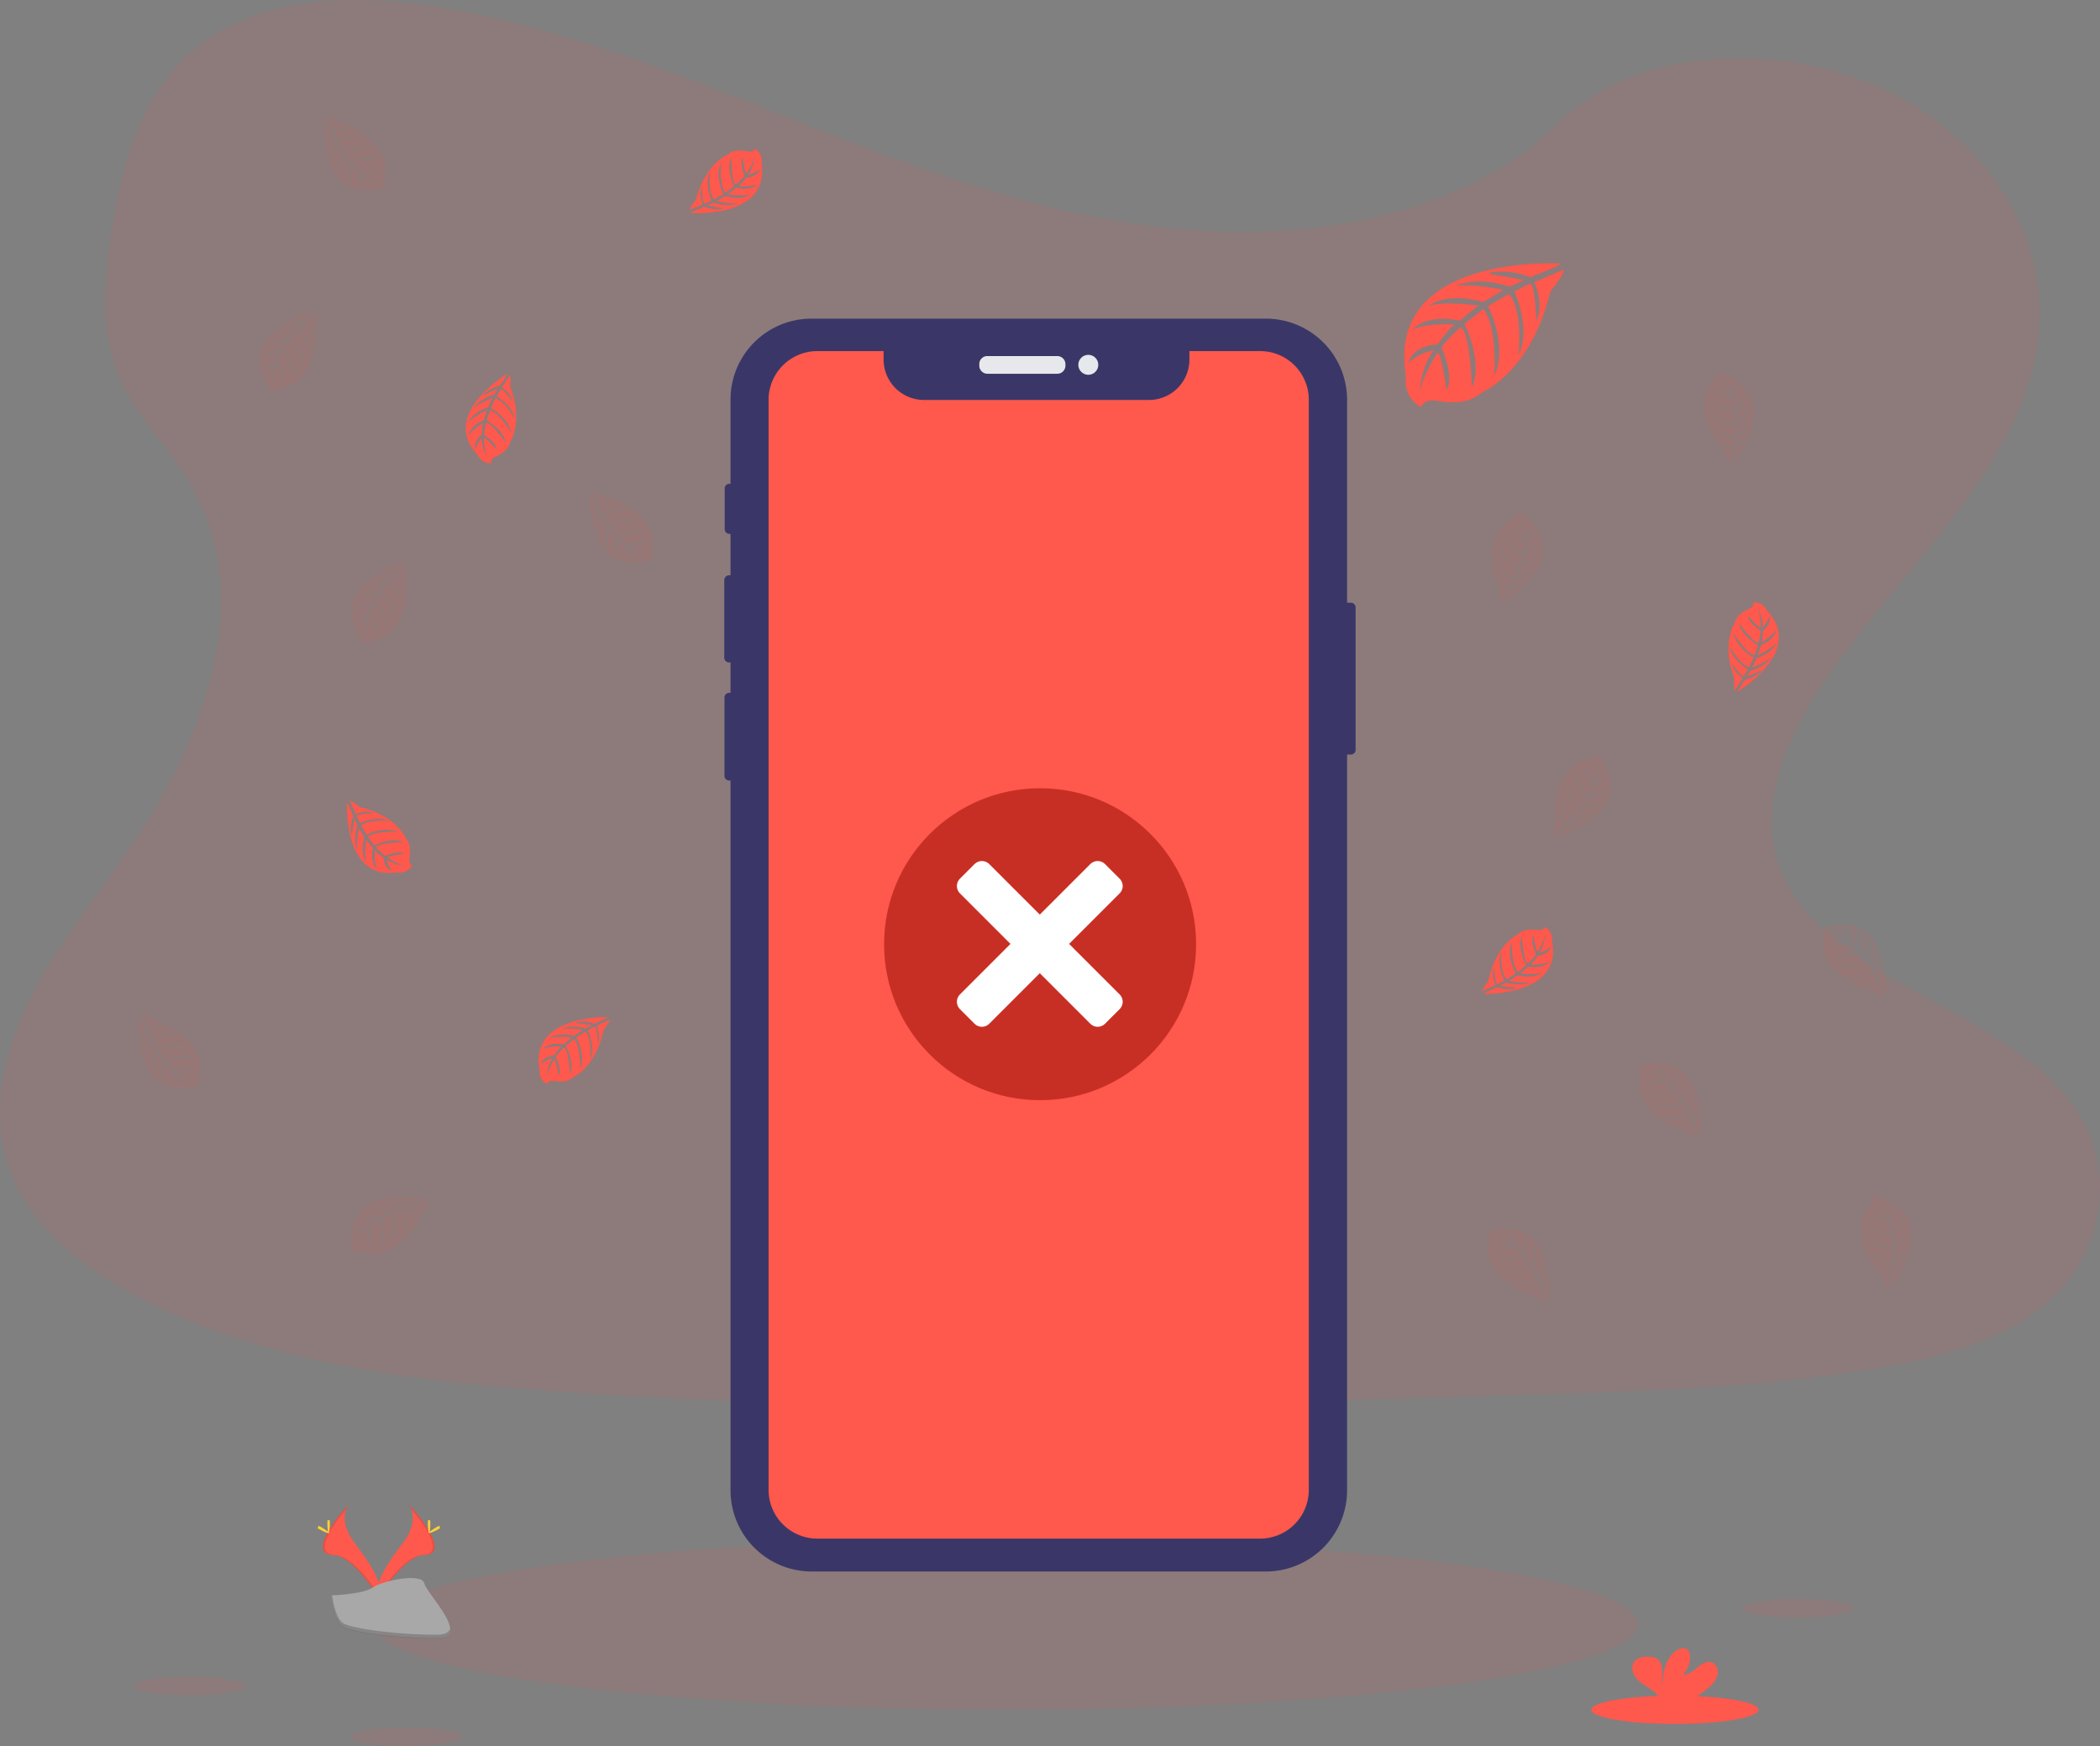 <svg xmlns="http://www.w3.org/2000/svg" xmlns:xlink="http://www.w3.org/1999/xlink" width="1009.52" height="839.61" viewBox="0 0 1009.52 839.61">
  <rect x="0" y="0" width="1009.52" height="839.61" fill="#808080" stroke="none"/>
  <defs>
    <clipPath id="clip-Custom_Size_1">
      <rect width="1009.52" height="839.61"/>
    </clipPath>
  </defs>
  <g id="Custom_Size_1" data-name="Custom Size – 1" clip-path="url(#clip-Custom_Size_1)">
    <g id="Group_1" data-name="Group 1" transform="translate(-0.026 0.009)">
      <path id="Path_1" data-name="Path 1" d="M586.6,111.4c-64.7-2.3-126.4-23.1-185.2-46S284.2,17.2,221,5.1C180.4-2.7,133.9-3.8,101.2,18,69.7,39,59.5,75.1,54,108.7c-4.1,25.3-6.5,51.9,4.7,75.5,7.8,16.4,21.7,30.2,31.4,46,33.5,54.7,9.8,122.2-26.4,175.6-17,25.1-36.8,49-49.9,75.7S-5.4,538.8,6.1,566c11.4,27,38.5,47.2,67.9,61.5,59.7,29,130,37.2,198.6,41.9,151.8,10.4,304.5,5.9,456.7,1.4,56.3-1.7,112.9-3.4,168.3-12.1,30.8-4.8,62.6-12.5,84.9-31,28.4-23.5,35.4-63.4,16.4-92.9C967,485.3,878.9,473,856.6,419.9c-12.3-29.2.3-61.8,18.2-88.9C913,272.8,977.1,221.8,980.5,155.3c2.3-45.7-28.5-91.4-76.1-113C854.5,19.7,785.2,22.5,748.4,60c-38,38.5-104.7,53.4-161.8,51.4Z" fill="#ff584c" opacity="0.1"/>
      <ellipse id="Ellipse_1" data-name="Ellipse 1" cx="304" cy="41.1" rx="304" ry="41.1" transform="translate(179.5 739.9)" fill="#ff584c" opacity="0.1"/>
    </g>
    <g id="Group_2" data-name="Group 2" transform="translate(-0.026 0.009)">
      <path id="Path_2" data-name="Path 2" d="M645.1,289.8h4.3a2.26,2.26,0,0,1,2.3,2.3v68.4a2.26,2.26,0,0,1-2.3,2.3h-4.3a2.26,2.26,0,0,1-2.3-2.3V292.1a2.26,2.26,0,0,1,2.3-2.3ZM350.7,232.6h.4a2.26,2.26,0,0,1,2.3,2.3v19.5a2.26,2.26,0,0,1-2.3,2.3h-.4a2.26,2.26,0,0,1-2.3-2.3V234.9a2.26,2.26,0,0,1,2.3-2.3Zm-.2,44h1a2.26,2.26,0,0,1,2.3,2.3v37.3a2.26,2.26,0,0,1-2.3,2.3h-1a2.26,2.26,0,0,1-2.3-2.3V278.9A2.326,2.326,0,0,1,350.5,276.6Zm.1,56.5h.7a2.26,2.26,0,0,1,2.3,2.3V373a2.26,2.26,0,0,1-2.3,2.3h-.7a2.26,2.26,0,0,1-2.3-2.3V335.4a2.26,2.26,0,0,1,2.3-2.3Z" fill="#3a3768"/>
      <path id="Path_3" data-name="Path 3" d="M390.2,153.2H608.6a39.05,39.05,0,0,1,39,39V716.6a39.05,39.05,0,0,1-39,39H390.2a39.05,39.05,0,0,1-39-39V192.2A38.922,38.922,0,0,1,390.2,153.2Z" fill="#3a3768"/>
    </g>
    <path id="Path_4" data-name="Path 4" d="M605.8,168.8h-34v4.1a19.418,19.418,0,0,1-19.4,19.4H444.2a19.418,19.418,0,0,1-19.4-19.4v-4.1H393a23.473,23.473,0,0,0-23.5,23.5v524A23.473,23.473,0,0,0,393,739.8H605.7a23.473,23.473,0,0,0,23.5-23.5V192.4a23.41,23.41,0,0,0-23.4-23.6Z" transform="translate(-0.026 0.009)" fill="#ff584c"/>
    <g id="Group_3" data-name="Group 3" transform="translate(-0.026 0.009)">
      <path id="Path_5" data-name="Path 5" d="M474.7,171.2h33.6a3.9,3.9,0,0,1,3.9,3.9v.7a3.9,3.9,0,0,1-3.9,3.9H474.7a3.9,3.9,0,0,1-3.9-3.9V175a3.821,3.821,0,0,1,3.9-3.8Z" fill="#e6e8ec"/>
      <circle id="Ellipse_2" data-name="Ellipse 2" cx="4.8" cy="4.8" r="4.8" transform="translate(518.4 170.6)" fill="#e6e8ec"/>
    </g>
    <g id="Group_4" data-name="Group 4" transform="translate(-0.026 0.009)">
      <path id="Path_6" data-name="Path 6" d="M750.2,126.7s-84.2-5.1-74.3,53.9c0,0-2,10.4,7.5,15.2,0,0,.2-4.4,8.6-2.9a40.3,40.3,0,0,0,9.2.4,19.554,19.554,0,0,0,11.2-4.6s23.7-9.8,32.9-48.5c0,0,6.8-8.4,6.5-10.6l-14.2,6.1s4.9,10.3,1,18.8c0,0-.5-18.4-3.2-18-.5.1-7.4,3.6-7.4,3.6s8.3,17.9,2,30.8c0,0,2.4-22-4.7-29.5l-10,5.8s9.8,18.4,3.1,33.5c0,0,1.7-23.1-5.3-32.1l-9.1,7.1s9.2,18.2,3.6,30.6c0,0-.7-26.9-5.5-28.9,0,0-7.9,7-9.1,9.9,0,0,6.3,13.2,2.4,20.2,0,0-2.4-17.9-4.3-18,0,0-7.9,11.9-8.7,20,0,0,.3-12.1,6.8-21.1,0,0-7.6,1.3-12.1,6.3,0,0,1.2-8.4,14-9.1,0,0,6.5-9,8.3-9.5,0,0-12.7-1.1-20.5,2.4,0,0,6.8-7.9,22.8-4.3l9-7.3s-16.8-2.3-23.9.2c0,0,8.2-7,26.3-1.9l9.7-5.8s-14.3-3.1-22.8-2c0,0,9-4.9,25.7.4l7-3.1s-10.5-2.1-13.5-2.4c-3.1-.3-3.2-1.2-3.2-1.2a36.839,36.839,0,0,1,19.7,2.2c0-.1,14.8-5.6,14.5-6.6ZM332.1,102.4s38,2.9,34-23.9a6.587,6.587,0,0,0-3.3-7s-.1,2-3.9,1.2a29.338,29.338,0,0,0-4.1-.3,8.235,8.235,0,0,0-5,2S339,78.6,334.6,96.1c0,0-3.2,3.8-3.1,4.8l6.4-2.6s-2.1-4.6-.4-8.5c0,0,.1,8.3,1.3,8.1a35.194,35.194,0,0,0,3.3-1.5s-3.7-8.2-.7-13.9c0,0-1.3,9.9,1.9,13.4l4.5-2.6s-4.3-8.4-1.2-15.1c0,0-1,10.4,2.2,14.5l4.1-3.1s-4-8.3-1.4-13.9c0,0,.1,12.1,2.3,13.1,0,0,3.6-3.1,4.2-4.4,0,0-2.7-6-1-9.1,0,0,1,8.1,1.9,8.1,0,0,3.7-5.3,4-8.9a19.933,19.933,0,0,1-3.2,9.5,10.985,10.985,0,0,0,5.5-2.7s-.7,3.8-6.4,4c0,0-3.1,4.1-3.8,4.2,0,0,5.8.6,9.3-1,0,0-3.2,3.6-10.3,1.7l-4.1,3.2s7.6,1.1,10.8.1c0,0-3.7,3.1-11.9.7l-4.4,2.5s6.5,1.5,10.3,1.1c0,0-4.1,2.1-11.6-.4l-3.2,1.3s4.7,1,6.1,1.2,1.5.5,1.5.5a15.982,15.982,0,0,1-8.9-1.1c.1.2-6.7,2.7-6.5,3.1Z" fill="#ff584c"/>
      <ellipse id="Ellipse_3" data-name="Ellipse 3" cx="26.9" cy="4.5" rx="26.9" ry="4.5" transform="translate(837.3 768.8)" fill="#ff584c" opacity="0.1"/>
      <ellipse id="Ellipse_4" data-name="Ellipse 4" cx="26.9" cy="4.5" rx="26.9" ry="4.5" transform="translate(64.2 806.2)" fill="#ff584c" opacity="0.1"/>
      <ellipse id="Ellipse_5" data-name="Ellipse 5" cx="26.9" cy="4.5" rx="26.9" ry="4.5" transform="translate(168.4 830.6)" fill="#ff584c" opacity="0.1"/>
      <ellipse id="Ellipse_6" data-name="Ellipse 6" cx="40.2" cy="6.8" rx="40.2" ry="6.8" transform="translate(765 815.3)" fill="#ff584c"/>
      <path id="Path_7" data-name="Path 7" d="M821.9,811a11.383,11.383,0,0,0,3.8-5.8c.5-2.3-.5-5-2.7-5.9-2.5-.9-5.1.8-7.1,2.5s-4.3,3.7-6.9,3.3a10.645,10.645,0,0,0,3.3-9.8,4.024,4.024,0,0,0-.9-2c-1.4-1.5-3.8-.8-5.5.3-5.2,3.7-6.7,10.7-6.7,17.1-.5-2.3-.1-4.7-.1-7s-.7-5-2.6-6.2a6.952,6.952,0,0,0-4-.9c-2.3-.1-4.9.2-6.5,1.9-2,2.1-1.5,5.7.3,8s4.3,3.8,6.8,5.4a15.072,15.072,0,0,1,4.8,4.6c.1.3.3.5.4.8h14.6a45.631,45.631,0,0,0,9-6.3ZM196.6,723.3s5.5,7.2-2.5,18-14.6,20-12,26.8c0,0,12.1-20.2,22-20.4s3.4-12.3-7.5-24.4Z" fill="#ff584c"/>
    </g>
    <path id="Path_8" data-name="Path 8" d="M196.6,723.3a6.963,6.963,0,0,1,1.1,2.3c9.6,11.3,14.8,21.8,5.5,22.1-8.6.3-18.9,15.7-21.4,19.5l.3.9s12.1-20.2,22-20.4,3.4-12.3-7.5-24.4Z" transform="translate(-0.026 0.009)" opacity="0.1"/>
    <g id="Group_5" data-name="Group 5" transform="translate(-0.026 0.009)">
      <path id="Path_9" data-name="Path 9" d="M206.9,732.4c0,2.5-.3,4.6-.6,4.6s-.6-2-.6-4.6.4-1.3.7-1.3.5-1.2.5,1.3Z" fill="#ffd037"/>
      <path id="Path_10" data-name="Path 10" d="M210.4,735.5c-2.2,1.2-4.2,1.9-4.3,1.6s1.5-1.5,3.7-2.8,1.4-.3,1.5,0S212.6,734.2,210.4,735.5Z" fill="#ffd037"/>
    </g>
    <path id="Path_11" data-name="Path 11" d="M167.6,723.3s-5.5,7.2,2.5,18,14.6,20,12,26.8c0,0-12.1-20.2-22-20.4s-3.3-12.3,7.5-24.4Z" transform="translate(-0.026 0.009)" fill="#ff584c"/>
    <path id="Path_12" data-name="Path 12" d="M167.6,723.3a6.963,6.963,0,0,0-1.1,2.3c-9.6,11.3-14.7,21.8-5.5,22.1,8.6.3,19,15.7,21.4,19.5l-.3.9s-12.1-20.2-22-20.4-3.3-12.3,7.5-24.4Z" transform="translate(-0.026 0.009)" opacity="0.1"/>
    <g id="Group_6" data-name="Group 6" transform="translate(-0.026 0.009)">
      <path id="Path_13" data-name="Path 13" d="M157.4,732.4c0,2.5.3,4.6.6,4.6s.6-2,.6-4.6-.4-1.3-.7-1.3-.5-1.2-.5,1.3Z" fill="#ffd037"/>
      <path id="Path_14" data-name="Path 14" d="M153.9,735.5c2.2,1.2,4.1,1.9,4.3,1.6s-1.5-1.5-3.7-2.8-1.3-.3-1.5,0C152.8,734.7,151.7,734.2,153.9,735.5Z" fill="#ffd037"/>
    </g>
    <path id="Path_15" data-name="Path 15" d="M159.2,767.1s15.4-.5,20-3.8,23.6-7.2,24.8-2,23.1,26.3,5.8,26.4-40.3-2.7-44.9-5.5-5.7-15.1-5.7-15.1Z" transform="translate(-0.026 0.009)" fill="#a8a8a8"/>
    <path id="Path_16" data-name="Path 16" d="M210,786c-17.3.1-40.3-2.7-44.9-5.5-3.5-2.2-4.9-9.8-5.4-13.4h-.5s1,12.4,5.6,15.2,27.6,5.7,44.9,5.5c5,0,6.7-1.8,6.6-4.5-.7,1.7-2.6,2.7-6.3,2.7Z" transform="translate(-0.026 0.009)" opacity="0.2"/>
    <g id="Group_8" data-name="Group 8" transform="translate(18 -232)">
      <circle id="Ellipse_8" data-name="Ellipse 8" cx="75" cy="75" r="75" transform="translate(407 611)" fill="#c82f24"/>
      <path id="close" d="M74.7,12.02,67.68,5,39.85,32.83,12.02,5,5,12.02,32.83,39.85,5,67.68l7.02,7.02L39.85,46.87,67.68,74.7l7.02-7.02L46.87,39.85Z" transform="translate(442 646)" fill="#fff" stroke="#fff" stroke-linecap="round" stroke-linejoin="round" stroke-width="10"/>
    </g>
    <g id="Group_7" data-name="Group 7" transform="translate(-0.026 0.009)">
      <path id="Path_18" data-name="Path 18" d="M166.9,385.8s-2.3,38,24.4,33.6a6.565,6.565,0,0,0,6.9-3.4s-2-.1-1.3-3.9a19.1,19.1,0,0,0,.2-4.1,8.89,8.89,0,0,0-2.1-5.1s-4.4-10.7-21.9-14.8c0,0-3.8-3.1-4.8-3l2.8,6.4s4.6-2.2,8.5-.5c0,0-8.3.2-8.1,1.4a34.176,34.176,0,0,0,1.6,3.3s8.1-3.8,13.9-.9c0,0-9.9-1.1-13.4,2.1l2.6,4.5s8.3-4.4,15.1-1.4c0,0-10.4-.8-14.5,2.4l3.2,4.1s8.2-4.2,13.9-1.6c0,0-12.1.3-13.1,2.5,0,0,3.2,3.6,4.5,4.1,0,0,6-2.8,9.1-1.1,0,0-8.1,1.1-8.1,2,0,0,5.4,3.6,9,3.9a18.807,18.807,0,0,1-9.5-3.1,11.13,11.13,0,0,0,2.8,5.5s-3.8-.5-4.1-6.3c0,0-4.1-3-4.3-3.7,0,0-.5,5.8,1.1,9.3,0,0-3.6-3.1-2-10.3l-3.3-4s-1,7.6.1,10.8c0,0-3.2-3.7-.9-11.9l-2.6-4.4s-1.4,6.5-.9,10.3c0,0-2.2-4.1.2-11.6l-1.4-3.2-1.1,6.1c-.2,1.4-.5,1.5-.5,1.5a15.941,15.941,0,0,1,1-8.9c-.2,0-2.6-6.8-3-6.6Z" fill="#ff584c"/>
      <path id="Path_19" data-name="Path 19" d="M283.7,236.5s-2.3,38,24.4,33.6a6.565,6.565,0,0,0,6.9-3.4s-2-.1-1.3-3.9a19.1,19.1,0,0,0,.2-4.1,8.6,8.6,0,0,0-2.1-5s-4.4-10.7-21.9-14.9c0,0-3.8-3.1-4.8-3l2.7,6.4s4.6-2.2,8.5-.5c0,0-8.3.2-8.1,1.4a34.175,34.175,0,0,0,1.6,3.3s8.1-3.8,13.9-.9c0,0-9.9-1.1-13.4,2.1l2.6,4.5s8.3-4.4,15.1-1.4c0,0-10.4-.8-14.5,2.4l3.2,4.1s8.2-4.1,13.9-1.6c0,0-12.1.3-13.1,2.5,0,0,3.2,3.6,4.5,4.1,0,0,6-2.8,9.1-1.1,0,0-8.1,1.1-8.1,2,0,0,5.4,3.6,9,3.9a18.807,18.807,0,0,1-9.5-3.1,11.13,11.13,0,0,0,2.8,5.5s-3.8-.6-4.1-6.3c0,0-4.1-3-4.3-3.7,0,0-.5,5.8,1.1,9.3,0,0-3.6-3.1-2-10.3l-3.3-4s-1,7.6.1,10.8c0,0-3.2-3.7-.9-11.9l-2.6-4.4s-1.4,6.5-.9,10.3c0,0-2.2-4.1.2-11.6l-1.4-3.2-1.1,6.1c-.2,1.4-.5,1.5-.5,1.5a15.941,15.941,0,0,1,1-8.9c-.1,0-2.5-6.8-2.9-6.6ZM206.3,577s-37.1-8.8-37.2,18.3c0,0-1.7,4.5,2.2,7.3,0,0,.4-1.9,4.1-.6a13.669,13.669,0,0,0,4,.9,8.19,8.19,0,0,0,5.3-1.2s11.3-2.5,18.4-19c0,0,3.7-3.2,3.7-4.2L200,580s1.4,4.9-1,8.4c0,0,1.2-8.2,0-8.2-.3,0-3.6,1-3.6,1s2.3,8.6-1.5,13.9c0,0,2.8-9.6.2-13.5l-4.9,1.8s2.9,9-1.2,15.2c0,0,2.5-10.2.1-14.7l-4.6,2.5s2.7,8.8-.8,13.9c0,0,1.7-12-.2-13.3,0,0-4.1,2.5-4.8,3.7,0,0,1.8,6.4-.5,9.2,0,0,.3-8.2-.6-8.3,0,0-4.4,4.7-5.4,8.2a20.182,20.182,0,0,1,4.7-8.9,10.607,10.607,0,0,0-5.9,1.9s1.2-3.6,7-3c0,0,3.6-3.5,4.4-3.6,0,0-5.6-1.5-9.3-.5,0,0,3.6-3,10.5-.2l4.6-2.6s-7.3-2.3-10.7-1.7c0,0,4.2-2.5,11.9,1.2l4.8-1.8s-6.1-2.5-10-2.6c0,0,4.4-1.5,11.4,2.2l3.3-.9s-4.5-1.7-5.9-2.1-1.4-.8-1.4-.8a16.532,16.532,0,0,1,8.6,2.5c.2-.2,7.2-1.5,7.1-1.9ZM194.4,269.7s-36.1,12.2-21.9,35.2c0,0,1,4.7,5.7,5.1,0,0-.7-1.8,3.1-2.7a16.416,16.416,0,0,0,3.9-1.4,8.949,8.949,0,0,0,3.9-3.8s8.3-8.1,5.5-25.9c0,0,1.4-4.7.9-5.5l-4.9,5s3.8,3.5,3.6,7.7c0,0-3.3-7.6-4.4-7-.2.1-2.5,2.7-2.5,2.7s6.5,6.1,6.1,12.6c0,0-2.7-9.6-7-11.6l-3.2,4.1s7.2,6.1,7,13.5c0,0-3.2-10-7.7-12.5l-2.6,4.5s6.9,6,6.7,12.2c0,0-4.9-11.1-7.2-11.2,0,0-2.1,4.3-2.1,5.7,0,0,4.9,4.5,4.4,8,0,0-4.1-7.1-4.9-6.8,0,0-1.3,6.3-.3,9.8a20.023,20.023,0,0,1-.8-10,10.159,10.159,0,0,0-4,4.7s-.9-3.7,4.3-6.2c0,0,1.2-4.9,1.8-5.4,0,0-5.5,1.7-8.2,4.5,0,0,1.5-4.5,8.8-5.7l2.5-4.6s-7.4,1.9-10,4.2c0,0,2.2-4.3,10.7-5.3l3.1-4.1s-6.5,1.1-9.9,3.1c0,0,2.9-3.6,10.8-4.2l2.4-2.5s-4.7.9-6.1,1.3c-1.3.4-1.4.1-1.4.1a16.427,16.427,0,0,1,8.6-2.4c.4,0,5.6-4.9,5.3-5.2ZM67.2,488S63,525.9,89.9,522.8c0,0,4.7,1.1,7-3,0,0-2-.2-1.1-4a19,19,0,0,0,.4-4.1,8.844,8.844,0,0,0-1.8-5.2s-3.9-10.9-21.1-16c0,0-3.7-3.3-4.6-3.2l2.4,6.5s4.7-2,8.5,0c0,0-8.3-.2-8.2,1,0,.3,1.4,3.4,1.4,3.4s8.3-3.4,14-.2c0,0-9.9-1.6-13.4,1.4l2.4,4.7s8.6-4,15.2-.7c0,0-10.4-1.3-14.6,1.6l3,4.3s8.4-3.7,13.9-.9c0,0-12.1-.3-13.2,1.8,0,0,3,3.7,4.2,4.3,0,0,6.1-2.5,9.2-.6,0,0-8.1.7-8.2,1.5,0,0,5.2,3.8,8.8,4.4a19.078,19.078,0,0,1-9.4-3.6,11.433,11.433,0,0,0,2.5,5.6s-3.8-.7-3.8-6.5c0,0-3.9-3.2-4.1-4,0,0-.8,5.7.6,9.3,0,0-3.4-3.3-1.4-10.4L75.4,506s-1.5,7.6-.5,10.8c0,0-3-3.9-.3-11.9l-2.4-4.5s-1.7,6.4-1.4,10.3c0,0-2-4.2.8-11.6l-1.3-3.2s-1.2,4.7-1.4,6.1-.6,1.4-.6,1.4a17.6,17.6,0,0,1,1.4-8.8c.1.1-2-6.7-2.5-6.6ZM156.4,56.4S152.2,94.3,179,91.2c0,0,4.7,1.1,7-3,0,0-2-.2-1.1-4a19,19,0,0,0,.4-4.1,8.844,8.844,0,0,0-1.8-5.2s-3.9-10.9-21.1-16c0,0-3.7-3.3-4.6-3.2l2.4,6.5s4.7-2,8.5,0c0,0-8.3-.2-8.2,1,0,.3,1.4,3.4,1.4,3.4s8.3-3.4,14-.2c0,0-9.9-1.6-13.4,1.4l2.4,4.7s8.5-4,15.2-.7c0,0-10.4-1.3-14.6,1.6l3,4.3s8.4-3.7,13.9-.9c0,0-12.1-.3-13.2,1.8,0,0,3,3.7,4.2,4.3,0,0,6.1-2.5,9.1-.6,0,0-8.1.7-8.2,1.5,0,0,5.2,3.8,8.8,4.4a19.078,19.078,0,0,1-9.4-3.6,11.433,11.433,0,0,0,2.5,5.6s-3.8-.7-3.8-6.5c0,0-3.9-3.2-4.1-4,0,0-.8,5.7.6,9.3,0,0-3.4-3.3-1.4-10.4l-3.1-4.2s-1.4,7.5-.4,10.8c0,0-3-3.9-.3-11.9l-2.4-4.5s-1.7,6.4-1.4,10.3c0,0-2-4.2.8-11.6l-1.3-3.2s-1.2,4.7-1.4,6.1-.6,1.4-.6,1.4a15.66,15.66,0,0,1,1.4-8.8c.3.1-1.9-6.7-2.4-6.6Zm-5.1,92.7s-36.6,10.5-23.5,34.2a6.448,6.448,0,0,0,5.5,5.3s-.6-1.9,3.2-2.5a14.192,14.192,0,0,0,4-1.2,8.192,8.192,0,0,0,4.1-3.7s8.6-7.7,6.7-25.6c0,0,1.6-4.6,1.2-5.5l-5.1,4.7s3.6,3.6,3.3,7.8c0,0-3-7.8-4.1-7.2-.2.1-2.6,2.6-2.6,2.6s6.3,6.3,5.5,12.8c0,0-2.3-9.7-6.4-11.9l-3.4,4s6.9,6.4,6.4,13.8c0,0-2.8-10.1-7.1-12.9l-2.8,4.4s6.6,6.3,6.1,12.5c0,0-4.4-11.3-6.7-11.5,0,0-2.3,4.2-2.4,5.6,0,0,4.7,4.7,4.1,8.2,0,0-3.7-7.3-4.6-7,0,0-1.6,6.2-.7,9.8a18.88,18.88,0,0,1-.3-10,10.717,10.717,0,0,0-4.2,4.5s-.8-3.8,4.6-6c0,0,1.4-4.8,2.1-5.3,0,0-5.6,1.5-8.4,4.1,0,0,1.7-4.4,9.1-5.3l2.7-4.5s-7.5,1.6-10.1,3.7c0,0,2.4-4.2,10.9-4.8l3.3-4s-6.6.8-10,2.6c0,0,3.1-3.4,11-3.7l2.5-2.4s-4.8.7-6.1,1c-1.4.3-1.5,0-1.5,0a16.728,16.728,0,0,1,8.7-2.1c-.1.4,5.3-4.2,5-4.5Z" fill="#ff584c" opacity="0.1"/>
      <path id="Path_20" data-name="Path 20" d="M243.8,179.8s-32.8,19.4-14.1,39c0,0,1.9,4.4,6.6,3.8,0,0-1.1-1.7,2.5-3.3a13.846,13.846,0,0,0,3.5-2.2,8.469,8.469,0,0,0,3-4.6s6.4-9.7,0-26.5c0,0,.4-4.9-.2-5.6l-3.8,5.9s4.4,2.6,5.1,6.8c0,0-4.8-6.8-5.7-5.9-.2.2-1.9,3.2-1.9,3.2s7.6,4.6,8.6,11c0,0-4.7-8.8-9.2-9.9l-2.2,4.7s8.3,4.4,9.7,11.7c0,0-5.2-9.1-10.1-10.7l-1.6,4.9s8,4.5,9.1,10.6c0,0-7.1-9.9-9.4-9.4,0,0-1.2,4.6-.9,6,0,0,5.7,3.3,6,6.9,0,0-5.4-6.1-6.2-5.6,0,0,.1,6.4,1.8,9.7a19.143,19.143,0,0,1-2.8-9.6,10.612,10.612,0,0,0-2.9,5.4s-1.7-3.5,2.9-7c0,0,.2-5,.7-5.7,0,0-5,2.8-7.1,6.1,0,0,.5-4.7,7.4-7.4l1.5-5s-6.9,3.4-8.9,6.2c0,0,1.3-4.7,9.4-7.4l2.2-4.7s-6.1,2.5-9,5c0,0,2.1-4.1,9.7-6.4l1.8-2.9-5.7,2.5c-1.3.6-1.5.4-1.5.4a16.858,16.858,0,0,1,7.9-4.2c.1.2,4.2-5.6,3.8-5.8ZM292.2,489s-38.1-1-32.7,25.5c0,0-.7,4.7,3.6,6.7,0,0,0-2,3.9-1.4a18.893,18.893,0,0,0,4.1.1,8.583,8.583,0,0,0,5-2.3s10.5-4.8,14.1-22.4c0,0,3-3.9,2.8-4.9l-6.3,3s2.3,4.5.8,8.5c0,0-.5-8.3-1.7-8.1a33.363,33.363,0,0,0-3.3,1.7s4,7.9,1.4,13.9c0,0,.8-10-2.5-13.3l-4.4,2.8s4.7,8.2,1.9,15.1c0,0,.4-10.5-2.9-14.4l-4,3.3s4.4,8.1,2.1,13.8c0,0-.7-12.1-2.9-13,0,0-3.5,3.3-4,4.6,0,0,3,5.9,1.4,9.1,0,0-1.3-8-2.2-8,0,0-3.4,5.5-3.6,9.2a19.806,19.806,0,0,1,2.8-9.7,11.6,11.6,0,0,0-5.4,3s.4-3.8,6.2-4.3c0,0,2.8-4.2,3.6-4.4,0,0-5.8-.3-9.2,1.4,0,0,3-3.7,10.2-2.3l3.9-3.4s-7.6-.8-10.8.5c0,0,3.6-3.3,11.9-1.3l4.3-2.8s-6.5-1.2-10.3-.5c0,0,4-2.3,11.6-.2l3.1-1.5s-4.8-.8-6.2-.9-1.5-.5-1.5-.5a15.852,15.852,0,0,1,8.9.7c-.2-.2,6.4-2.8,6.3-3.3Z" fill="#ff584c"/>
      <path id="Path_21" data-name="Path 21" d="M906.7,478.4s2.3-38-24.4-33.6c0,0-4.7-.9-6.8,3.4,0,0,2,.1,1.3,3.9a19.1,19.1,0,0,0-.2,4.1,8.6,8.6,0,0,0,2.1,5s4.4,10.7,21.9,14.9c0,0,3.8,3.1,4.8,3l-2.7-6.4s-4.6,2.2-8.5.5c0,0,8.3-.2,8.1-1.4a34.176,34.176,0,0,0-1.6-3.3s-8.1,3.8-13.9.9c0,0,9.9,1.1,13.3-2.1l-2.6-4.5s-8.3,4.4-15.1,1.4c0,0,10.4.8,14.5-2.4l-3.2-4.1s-8.2,4.1-13.8,1.6c0,0,12.1-.3,13.1-2.5,0,0-3.2-3.6-4.5-4.1,0,0-6,2.8-9.1,1.1,0,0,8.1-1.1,8.1-2,0,0-5.4-3.6-9-3.9A18.807,18.807,0,0,1,888,451a11.13,11.13,0,0,0-2.8-5.5s3.8.6,4.1,6.3c0,0,4.1,3,4.3,3.7,0,0,.5-5.8-1.1-9.3,0,0,3.6,3.1,2,10.3l3.3,4s1-7.6-.1-10.8c0,0,3.2,3.7.9,11.9l2.6,4.4s1.4-6.5.9-10.3c0,0,2.2,4.1-.2,11.6l1.4,3.2,1.1-6.1c.2-1.4.5-1.5.5-1.5a15.941,15.941,0,0,1-1,8.9c-.1-.1,2.4,6.7,2.8,6.6ZM833.5,222.8s22.8-30.5-1.9-41.4c0,0-3.5-3.3-7.6-.9,0,0,1.6,1.1-1.1,4a15.474,15.474,0,0,0-2.4,3.3,8.374,8.374,0,0,0-1,5.4s-2.2,11.4,10.1,24.4c0,0,1.5,4.7,2.4,5.1l1.2-6.9s-5.1-.7-7.3-4.3c0,0,7.1,4.4,7.6,3.3.1-.2.5-3.7.5-3.7s-8.8-1.3-12.1-6.9c0,0,7.7,6.4,12.3,5.6l.3-5.2s-9.4-.9-13.4-7.1c0,0,8.3,6.4,13.4,6l-.4-5.2s-9.1-1-12.5-6.3c0,0,10.3,6.4,12.3,5.1,0,0-.7-4.7-1.5-5.9,0,0-6.5-.9-8.2-4.1,0,0,7.3,3.5,7.9,2.8,0,0-2.5-5.9-5.4-8.3a20,20,0,0,1,6.3,7.8,10.627,10.627,0,0,0,.6-6.1s2.9,2.5,0,7.6c0,0,1.8,4.7,1.5,5.5,0,0,3.6-4.5,4.2-8.3,0,0,1.3,4.5-4,9.7l.5,5.2s5-5.8,5.8-9.1c0,0,.6,4.8-5.8,10.4l-.2,5.1s4.7-4.6,6.4-8.1c0,0-.4,4.6-6.5,9.6l-.5,3.4,4.3-4.5c.9-1,1.3-.9,1.3-.9a16,16,0,0,1-5.7,6.9c-.2-.1-1.8,6.9-1.4,7ZM817.1,546.4s4.2-37.9-22.6-34.8c0,0-4.7-1.1-7,3,0,0,2,.2,1.1,4a19,19,0,0,0-.4,4.1,8.844,8.844,0,0,0,1.8,5.2s3.9,10.9,21.1,16c0,0,3.7,3.3,4.6,3.2l-2.4-6.5s-4.7,2-8.5,0c0,0,8.3.2,8.2-1,0-.3-1.4-3.4-1.4-3.4s-8.3,3.4-14,.2c0,0,9.9,1.6,13.4-1.4l-2.4-4.7s-8.5,4-15.2.7c0,0,10.4,1.3,14.6-1.6l-3-4.3s-8.4,3.7-13.9.9c0,0,12.1.3,13.2-1.8,0,0-3-3.7-4.2-4.3,0,0-6.1,2.5-9.1.6,0,0,8.1-.7,8.2-1.5,0,0-5.2-3.8-8.8-4.4a19.078,19.078,0,0,1,9.4,3.6,11.433,11.433,0,0,0-2.5-5.6s3.8.7,3.8,6.5c0,0,3.9,3.2,4.1,4,0,0,.8-5.7-.6-9.3,0,0,3.4,3.3,1.4,10.4l3.1,4.2s1.4-7.5.4-10.8c0,0,3,3.9.3,11.9l2.4,4.5s1.7-6.4,1.4-10.3c0,0,2,4.2-.8,11.6l1.3,3.2s1.2-4.7,1.4-6.1.6-1.4.6-1.4a15.661,15.661,0,0,1-1.4,8.8c-.2,0,2,6.7,2.4,6.6ZM744.4,626s4.2-37.9-22.6-34.8c0,0-4.7-1.1-7,3,0,0,2,.2,1.1,4a18.4,18.4,0,0,0-.4,4.1,8.324,8.324,0,0,0,1.8,5.1s3.9,10.9,21.1,15.9c0,0,3.6,3.3,4.6,3.2l-2.4-6.6s-4.7,2-8.5,0c0,0,8.3.2,8.2-1,0-.3-1.4-3.4-1.4-3.4s-8.3,3.4-14,.2c0,0,9.9,1.6,13.4-1.4l-2.4-4.7s-8.5,4-15.2.7c0,0,10.4,1.3,14.6-1.6l-3-4.3s-8.4,3.7-13.9.9c0,0,12.1.3,13.2-1.8,0,0-3-3.7-4.2-4.3,0,0-6.1,2.5-9.1.6,0,0,8.1-.7,8.2-1.6,0,0-5.2-3.8-8.8-4.4a19.078,19.078,0,0,1,9.4,3.6,11.433,11.433,0,0,0-2.5-5.6s3.8.8,3.8,6.6c0,0,3.9,3.2,4.1,4,0,0,.8-5.7-.6-9.3,0,0,3.4,3.3,1.4,10.4l3.1,4.2s1.4-7.5.4-10.8c0,0,3,3.9.3,11.9l2.4,4.5s1.7-6.4,1.4-10.3c0,0,2,4.2-.8,11.6l1.3,3.2s1.2-4.7,1.4-6.1.6-1.4.6-1.4a17.6,17.6,0,0,1-1.4,8.8c-.3.2,1.9,7,2.4,6.9ZM909,618.9s22.8-30.5-1.9-41.4c0,0-3.5-3.3-7.6-.9,0,0,1.6,1.1-1.1,4a15.473,15.473,0,0,0-2.4,3.3,8.374,8.374,0,0,0-1,5.4s-2.2,11.4,10.1,24.5c0,0,1.5,4.7,2.4,5.1l1.2-6.9s-5.1-.7-7.3-4.3c0,0,7.1,4.4,7.6,3.3.1-.2.5-3.7.5-3.7s-8.8-1.3-12.2-6.9c0,0,7.7,6.4,12.3,5.6l.3-5.2s-9.4-.9-13.4-7.1c0,0,8.3,6.4,13.4,6l-.4-5.2s-9.1-1-12.5-6.3c0,0,10.3,6.4,12.3,5.1,0,0-.7-4.7-1.5-5.9,0,0-6.5-.9-8.2-4.1,0,0,7.4,3.5,7.9,2.8,0,0-2.5-5.9-5.4-8.3a20,20,0,0,1,6.3,7.8,10.627,10.627,0,0,0,.6-6.1s2.9,2.5,0,7.6c0,0,1.8,4.7,1.5,5.5,0,0,3.6-4.5,4.2-8.3,0,0,1.3,4.5-4,9.7l.5,5.2s5-5.8,5.8-9.1c0,0,.6,4.8-5.8,10.4l-.2,5.1s4.7-4.6,6.4-8.1c0,0-.4,4.6-6.5,9.6l-.5,3.4,4.3-4.5c.9-1,1.2-.9,1.2-.9a16,16,0,0,1-5.7,6.9c-.1-.2-1.6,6.7-1.2,6.9ZM747.9,402.4s36.6-10.5,23.5-34.2a6.448,6.448,0,0,0-5.5-5.3s.6,1.9-3.2,2.5a14.192,14.192,0,0,0-4,1.2,8.192,8.192,0,0,0-4.1,3.7s-8.6,7.7-6.7,25.6c0,0-1.6,4.6-1.2,5.5l5.1-4.7s-3.6-3.6-3.3-7.8c0,0,3,7.8,4.1,7.2.2-.1,2.6-2.6,2.6-2.6s-6.3-6.3-5.5-12.8c0,0,2.3,9.7,6.4,11.9l3.4-4s-6.9-6.4-6.4-13.8c0,0,2.8,10.1,7.1,12.9l2.8-4.4s-6.7-6.3-6.2-12.5c0,0,4.4,11.3,6.7,11.5,0,0,2.3-4.2,2.4-5.6,0,0-4.7-4.7-4.1-8.2,0,0,3.7,7.3,4.6,7,0,0,1.6-6.2.7-9.8a18.881,18.881,0,0,1,.3,10,10.717,10.717,0,0,0,4.2-4.5s.8,3.8-4.6,6c0,0-1.4,4.8-2.1,5.3,0,0,5.6-1.5,8.4-4.1,0,0-1.7,4.4-9.1,5.3l-2.7,4.5s7.5-1.6,10.1-3.7c0,0-2.4,4.2-10.9,4.8l-3.3,4s6.6-.8,10-2.6c0,0-3.1,3.4-11,3.7l-2.5,2.4s4.8-.7,6.1-1c1.4-.3,1.5,0,1.5,0a15.73,15.73,0,0,1-8.7,2c.3-.4-5.1,4.2-4.9,4.6ZM722.7,289.8s32.2-20.4,12.9-39.4a6.589,6.589,0,0,0-6.8-3.6s1.1,1.7-2.4,3.3a19.182,19.182,0,0,0-3.5,2.3,8.571,8.571,0,0,0-2.9,4.7s-6.1,9.8.8,26.5c0,0-.3,4.9.4,5.6l3.6-6s-4.5-2.5-5.3-6.6c0,0,5,6.6,5.9,5.7.2-.2,1.8-3.3,1.8-3.3s-7.8-4.3-8.9-10.8c0,0,5,8.7,9.5,9.6l2.1-4.8s-8.5-4.2-10-11.4c0,0,5.5,8.9,10.4,10.3l1.4-5s-8.2-4.2-9.4-10.3c0,0,7.4,9.6,9.7,9.1,0,0,1-4.7.7-6,0,0-5.8-3.2-6.2-6.8,0,0,5.6,5.9,6.4,5.4,0,0-.3-6.4-2.1-9.6a20.173,20.173,0,0,1,3.1,9.5,11.13,11.13,0,0,0,2.8-5.5s1.8,3.4-2.7,7c0,0,0,5-.5,5.7,0,0,5-3,6.9-6.3,0,0-.4,4.7-7.2,7.6l-1.3,5s6.8-3.6,8.7-6.4c0,0-1.1,4.7-9.1,7.7l-2,4.7s6-2.7,8.9-5.3c0,0-2,4.2-9.5,6.7l-1.7,3s4.4-2,5.6-2.7,1.5-.4,1.5-.4a15.615,15.615,0,0,1-7.8,4.4c-.2.2-4.2,6.2-3.8,6.4Z" fill="#ff584c" opacity="0.1"/>
      <path id="Path_22" data-name="Path 22" d="M835.3,332.5s32.8-19.4,14.1-39c0,0-1.9-4.4-6.6-3.8,0,0,1.1,1.7-2.5,3.3a13.845,13.845,0,0,0-3.5,2.2,8.469,8.469,0,0,0-3,4.6s-6.4,9.7,0,26.5c0,0-.4,4.9.2,5.6l3.8-5.9s-4.4-2.6-5.1-6.8c0,0,4.8,6.8,5.7,5.9.2-.2,1.9-3.2,1.9-3.2s-7.7-4.6-8.6-11c0,0,4.7,8.8,9.2,9.9l2.2-4.7s-8.3-4.4-9.7-11.7c0,0,5.2,9.1,10.1,10.7l1.6-4.9s-8-4.5-9.1-10.6c0,0,7.1,9.9,9.4,9.4,0,0,1.2-4.6.9-6,0,0-5.7-3.3-6-6.9,0,0,5.4,6.1,6.2,5.6,0,0,0-6.4-1.8-9.7a19.143,19.143,0,0,1,2.8,9.6,10.612,10.612,0,0,0,2.9-5.4s1.7,3.5-2.9,7c0,0-.2,5-.7,5.7,0,0,5-2.8,7.1-6.1,0,0-.5,4.7-7.4,7.4l-1.5,5s6.9-3.4,8.9-6.2c0,0-1.3,4.7-9.4,7.4l-2.2,4.7s6.1-2.5,9-5c0,0-2.1,4.1-9.7,6.4l-1.8,2.9,5.7-2.5c1.2-.7,1.5-.4,1.5-.4a16.858,16.858,0,0,1-7.9,4.2c0-.2-4.1,5.6-3.8,5.8ZM713.4,477.9s38.1,1,32.7-25.5c0,0,.7-4.7-3.6-6.7,0,0,0,2-3.8,1.4a18.9,18.9,0,0,0-4.1-.1,8.583,8.583,0,0,0-5,2.3s-10.5,4.8-14.1,22.4c0,0-3,3.9-2.8,4.9l6.3-3s-2.3-4.5-.8-8.5c0,0,.5,8.3,1.7,8.1a33.363,33.363,0,0,0,3.3-1.7s-4-7.9-1.4-13.9c0,0-.8,10,2.5,13.3l4.4-2.8s-4.7-8.2-1.9-15.1c0,0-.4,10.5,2.9,14.4l4-3.3s-4.4-8.1-2.1-13.8c0,0,.7,12.1,2.9,13,0,0,3.5-3.3,4-4.6,0,0-3-5.9-1.4-9.1,0,0,1.3,8,2.2,8,0,0,3.4-5.5,3.6-9.2a19.805,19.805,0,0,1-2.8,9.7,11.6,11.6,0,0,0,5.4-3s-.4,3.8-6.2,4.3c0,0-2.8,4.2-3.6,4.4,0,0,5.8.3,9.2-1.4,0,0-3,3.7-10.2,2.3l-3.9,3.4s7.6.8,10.8-.5c0,0-3.6,3.3-11.9,1.3l-4.3,2.8s6.5,1.2,10.3.5c0,0-4,2.3-11.6.2l-3.1,1.5s4.8.8,6.2.9,1.5.5,1.5.5a15.852,15.852,0,0,1-8.9-.7c.1.1-6.5,2.8-6.4,3.3Z" fill="#ff584c"/>
    </g>
  </g>
</svg>
